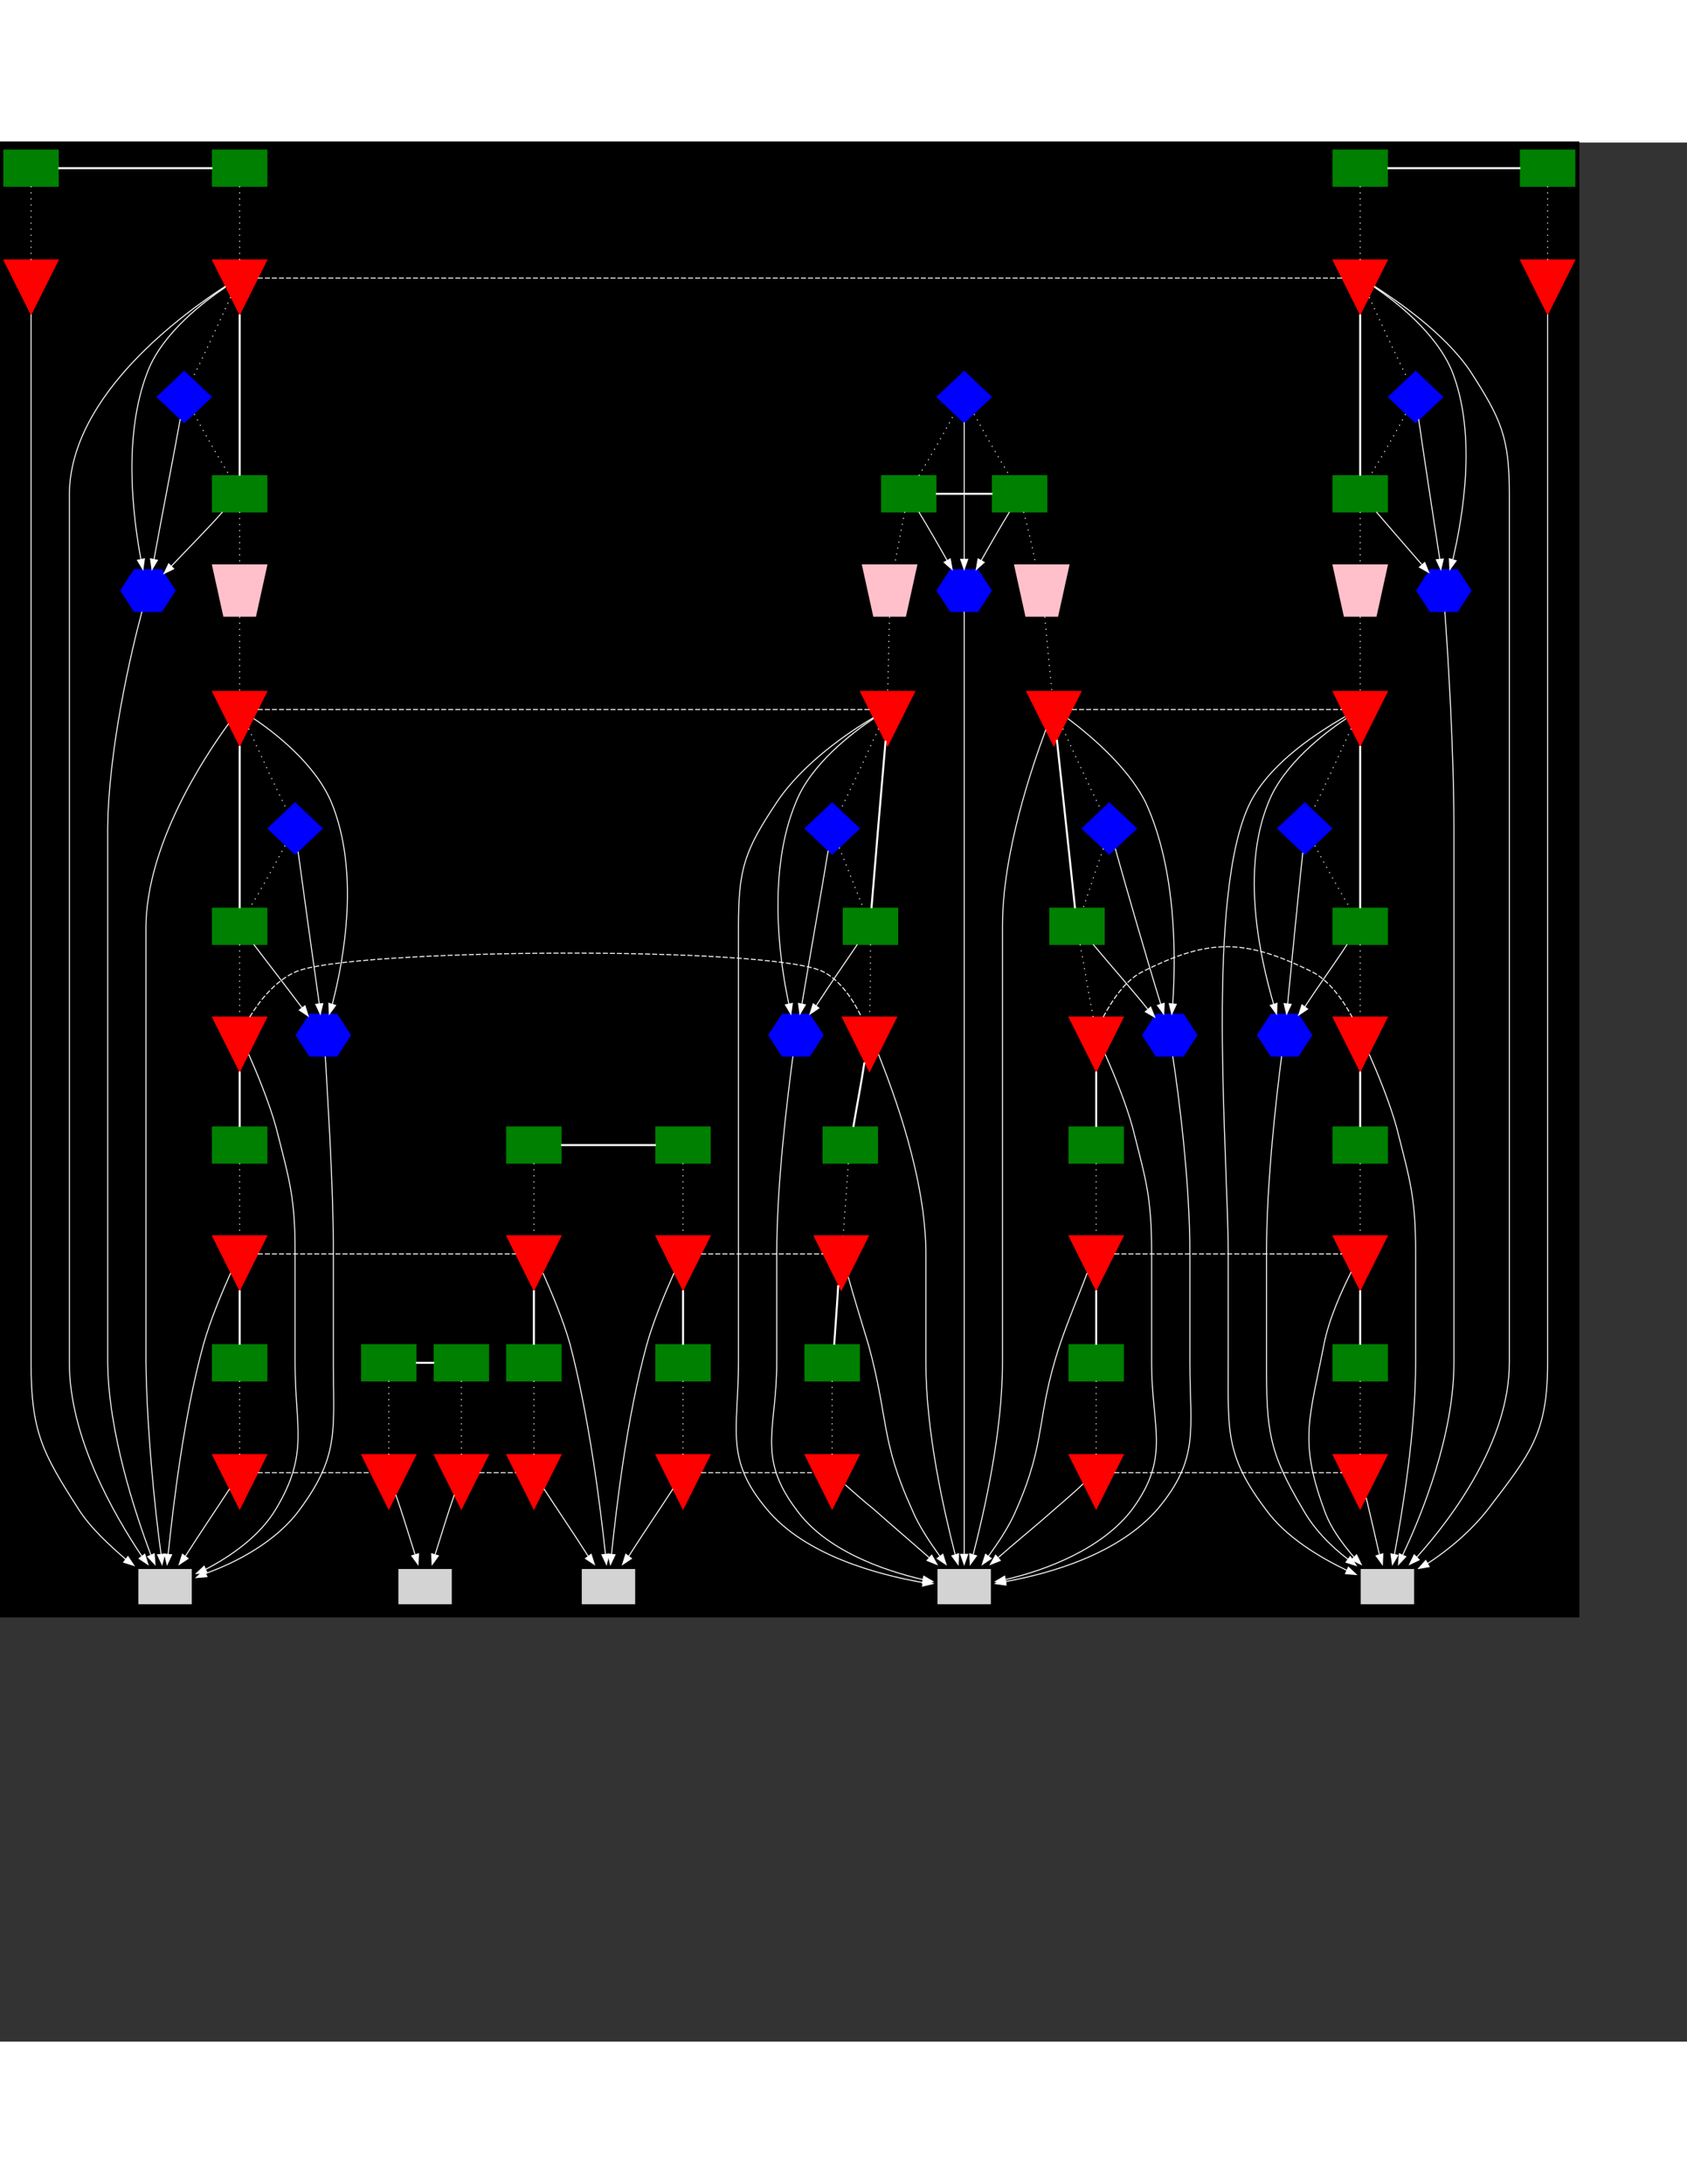 <?xml version="1.0" encoding="UTF-8" standalone="no"?>
<!DOCTYPE svg PUBLIC "-//W3C//DTD SVG 1.0//EN"
 "http://www.w3.org/TR/2001/REC-SVG-20010904/DTD/svg10.dtd">
<!-- Generated by Graphviz version 2.21.0 (Wed Jul 23 15:20:11 UTC 2008)
     For user: (ellson) John Ellson -->
<!-- Title: G Pages: 1 -->
<svg width="612pt" height="792pt"
 viewBox="36.09 144.00 575.91 648.00" xmlns="http://www.w3.org/2000/svg" xmlns:xlink="http://www.w3.org/1999/xlink">
<rect x="36.09" y="144.00" width="575.91" height="648.00" fill="#333333" stroke="none"/>
<g id="graph0" class="graph" transform="scale(0.344 0.344) rotate(0) translate(108.75 1877)">
<title>G</title>
<polygon style="fill:black;stroke:black;" points="-4,4 -4,-1459 1563,-1459 1563,4 -4,4"/>
<!-- ds3CTP_1_1 -->
<g id="node2" class="node"><title>ds3CTP_1_1</title>
<polygon style="fill:green;stroke:green;" points="54,-1451 2.4869e-14,-1451 0,-1415 54,-1415 54,-1451"/>
</g>
<!-- ds3CTP_1_2 -->
<g id="node3" class="node"><title>ds3CTP_1_2</title>
<polygon style="fill:green;stroke:green;" points="261,-1451 207,-1451 207,-1415 261,-1415 261,-1451"/>
</g>
<!-- ds3CTP_1_1&#45;&gt;ds3CTP_1_2 -->
<g id="edge234" class="edge"><title>ds3CTP_1_1&#45;&gt;ds3CTP_1_2</title>
<path style="fill:none;stroke:white;stroke-width:2;" d="M54,-1433C105,-1433 156,-1433 207,-1433"/>
</g>
<!-- t3TTP_1_1 -->
<g id="node7" class="node"><title>t3TTP_1_1</title>
<polygon style="fill:red;stroke:red;" points="27,-1288 54,-1342 3.55271e-14,-1342 27,-1288"/>
</g>
<!-- ds3CTP_1_1&#45;&gt;t3TTP_1_1 -->
<g id="edge20" class="edge"><title>ds3CTP_1_1&#45;&gt;t3TTP_1_1</title>
<path style="fill:none;stroke:white;stroke-dasharray:1,5;" d="M27,-1415C27,-1394 27,-1362 27,-1342"/>
</g>
<!-- vc3TTP_1_2 -->
<g id="node10" class="node"><title>vc3TTP_1_2</title>
<polygon style="fill:red;stroke:red;" points="234,-1288 261,-1342 207,-1342 234,-1288"/>
</g>
<!-- ds3CTP_1_2&#45;&gt;vc3TTP_1_2 -->
<g id="edge22" class="edge"><title>ds3CTP_1_2&#45;&gt;vc3TTP_1_2</title>
<path style="fill:none;stroke:white;stroke-dasharray:1,5;" d="M234,-1415C234,-1394 234,-1362 234,-1342"/>
</g>
<!-- ds3CTP_5_1 -->
<g id="node4" class="node"><title>ds3CTP_5_1</title>
<polygon style="fill:green;stroke:green;" points="1373,-1451 1319,-1451 1319,-1415 1373,-1415 1373,-1451"/>
</g>
<!-- ds3CTP_5_2 -->
<g id="node5" class="node"><title>ds3CTP_5_2</title>
<polygon style="fill:green;stroke:green;" points="1559,-1451 1505,-1451 1505,-1415 1559,-1415 1559,-1451"/>
</g>
<!-- ds3CTP_5_1&#45;&gt;ds3CTP_5_2 -->
<g id="edge272" class="edge"><title>ds3CTP_5_1&#45;&gt;ds3CTP_5_2</title>
<path style="fill:none;stroke:white;stroke-width:2;" d="M1373,-1433C1417,-1433 1461,-1433 1505,-1433"/>
</g>
<!-- vc3TTP_5_1 -->
<g id="node11" class="node"><title>vc3TTP_5_1</title>
<polygon style="fill:red;stroke:red;" points="1346,-1288 1373,-1342 1319,-1342 1346,-1288"/>
</g>
<!-- ds3CTP_5_1&#45;&gt;vc3TTP_5_1 -->
<g id="edge63" class="edge"><title>ds3CTP_5_1&#45;&gt;vc3TTP_5_1</title>
<path style="fill:none;stroke:white;stroke-dasharray:1,5;" d="M1346,-1415C1346,-1394 1346,-1362 1346,-1342"/>
</g>
<!-- t3TTP_5_2 -->
<g id="node8" class="node"><title>t3TTP_5_2</title>
<polygon style="fill:red;stroke:red;" points="1532,-1288 1559,-1342 1505,-1342 1532,-1288"/>
</g>
<!-- ds3CTP_5_2&#45;&gt;t3TTP_5_2 -->
<g id="edge74" class="edge"><title>ds3CTP_5_2&#45;&gt;t3TTP_5_2</title>
<path style="fill:none;stroke:white;stroke-dasharray:1,5;" d="M1532,-1415C1532,-1394 1532,-1362 1532,-1342"/>
</g>
<!-- me_1 -->
<g id="node88" class="node"><title>me_1</title>
<polygon style="fill:lightgrey;stroke:black;" points="187,-44 133,-44 133,-8 187,-8 187,-44"/>
<polygon style="fill:none;stroke:black;" points="191,-48 129,-48 129,-4 191,-4 191,-48"/>
</g>
<!-- t3TTP_1_1&#45;&gt;me_1 -->
<g id="edge130" class="edge"><title>t3TTP_1_1&#45;&gt;me_1</title>
<path style="fill:none;stroke:white;" d="M27,-1288C27,-1245 27,-1172 27,-1110 27,-1110 27,-1110 27,-248 27,-180 38,-159 74,-103 86,-84 105,-67 121,-53"/>
<polygon style="fill:white;stroke:white;" points="123.1,-55.8 129,-47 118.9,-50.2 123.1,-55.8"/>
</g>
<!-- me_5 -->
<g id="node92" class="node"><title>me_5</title>
<polygon style="fill:lightgrey;stroke:black;" points="1400,-44 1346,-44 1346,-8 1400,-8 1400,-44"/>
<polygon style="fill:none;stroke:black;" points="1404,-48 1342,-48 1342,-4 1404,-4 1404,-48"/>
</g>
<!-- t3TTP_5_2&#45;&gt;me_5 -->
<g id="edge132" class="edge"><title>t3TTP_5_2&#45;&gt;me_5</title>
<path style="fill:none;stroke:white;" d="M1532,-1288C1532,-1245 1532,-1172 1532,-1110 1532,-1110 1532,-1110 1532,-248 1532,-178 1515,-158 1473,-103 1456,-81 1433,-62 1413,-49"/>
<polygon style="fill:white;stroke:white;" points="1414.44,-45.797 1404,-44 1411.04,-51.916 1414.44,-45.797"/>
</g>
<!-- vc3TTP_1_2&#45;&gt;vc3TTP_5_1 -->
<g id="edge77" class="edge"><title>vc3TTP_1_2&#45;&gt;vc3TTP_5_1</title>
<path style="fill:none;stroke:white;stroke-dasharray:5,2;" d="M252,-1324C610,-1324 969,-1324 1328,-1324"/>
</g>
<!-- fabric_1_2 -->
<g id="node13" class="node"><title>fabric_1_2</title>
<polygon style="fill:blue;stroke:blue;" points="170,-1014 156.5,-1034.78 129.5,-1034.78 116,-1014 129.5,-993.215 156.5,-993.215 170,-1014"/>
</g>
<!-- vc3TTP_1_2&#45;&gt;fabric_1_2 -->
<g id="edge183" class="edge"><title>vc3TTP_1_2&#45;&gt;fabric_1_2</title>
<path style="fill:none;stroke:white;" d="M220,-1315C199,-1301 158,-1270 143,-1232 118,-1169 128,-1088 136,-1045"/>
<polygon style="fill:white;stroke:white;" points="139.471,-1045.49 138,-1035 132.607,-1044.12 139.471,-1045.49"/>
</g>
<!-- xp_1_2 -->
<g id="node17" class="node"><title>xp_1_2</title>
<polygon style="fill:blue;stroke:blue;" points="179,-1231.46 152,-1206 179,-1180.54 206,-1206 179,-1231.46"/>
</g>
<!-- vc3TTP_1_2&#45;&gt;xp_1_2 -->
<g id="edge212" class="edge"><title>vc3TTP_1_2&#45;&gt;xp_1_2</title>
<path style="fill:none;stroke:white;stroke-dasharray:1,5;" d="M225,-1305C215,-1283 198,-1246 187,-1224"/>
</g>
<!-- au3CTP_1_2 -->
<g id="node21" class="node"><title>au3CTP_1_2</title>
<polygon style="fill:green;stroke:green;" points="261,-1128 207,-1128 207,-1092 261,-1092 261,-1128"/>
</g>
<!-- vc3TTP_1_2&#45;&gt;au3CTP_1_2 -->
<g id="edge236" class="edge"><title>vc3TTP_1_2&#45;&gt;au3CTP_1_2</title>
<path style="fill:none;stroke:white;stroke-width:2;" d="M234,-1288C234,-1242 234,-1163 234,-1128"/>
</g>
<!-- vc3TTP_1_2&#45;&gt;me_1 -->
<g id="edge134" class="edge"><title>vc3TTP_1_2&#45;&gt;me_1</title>
<path style="fill:none;stroke:white;" d="M220,-1316C180,-1290 66,-1209 65,-1110 65,-1110 65,-1110 65,-248 65,-174 109,-98 137,-56"/>
<polygon style="fill:white;stroke:white;" points="139.8,-58.1 143,-48 134.2,-53.9 139.8,-58.1"/>
</g>
<!-- fabric_5_1 -->
<g id="node15" class="node"><title>fabric_5_1</title>
<polygon style="fill:blue;stroke:blue;" points="1456,-1014 1442.5,-1034.78 1415.5,-1034.78 1402,-1014 1415.5,-993.215 1442.5,-993.215 1456,-1014"/>
</g>
<!-- vc3TTP_5_1&#45;&gt;fabric_5_1 -->
<g id="edge191" class="edge"><title>vc3TTP_5_1&#45;&gt;fabric_5_1</title>
<path style="fill:none;stroke:white;" d="M1360,-1315C1381,-1301 1421,-1270 1437,-1232 1462,-1169 1448,-1088 1438,-1045"/>
<polygon style="fill:white;stroke:white;" points="1441.23,-1043.57 1435,-1035 1434.52,-1045.58 1441.23,-1043.57"/>
</g>
<!-- xp_5_1 -->
<g id="node19" class="node"><title>xp_5_1</title>
<polygon style="fill:blue;stroke:blue;" points="1401,-1231.46 1374,-1206 1401,-1180.54 1428,-1206 1401,-1231.46"/>
</g>
<!-- vc3TTP_5_1&#45;&gt;xp_5_1 -->
<g id="edge230" class="edge"><title>vc3TTP_5_1&#45;&gt;xp_5_1</title>
<path style="fill:none;stroke:white;stroke-dasharray:1,5;" d="M1355,-1305C1365,-1283 1382,-1246 1393,-1224"/>
</g>
<!-- au3CTP_5_1 -->
<g id="node24" class="node"><title>au3CTP_5_1</title>
<polygon style="fill:green;stroke:green;" points="1373,-1128 1319,-1128 1319,-1092 1373,-1092 1373,-1128"/>
</g>
<!-- vc3TTP_5_1&#45;&gt;au3CTP_5_1 -->
<g id="edge274" class="edge"><title>vc3TTP_5_1&#45;&gt;au3CTP_5_1</title>
<path style="fill:none;stroke:white;stroke-width:2;" d="M1346,-1288C1346,-1242 1346,-1163 1346,-1128"/>
</g>
<!-- vc3TTP_5_1&#45;&gt;me_5 -->
<g id="edge136" class="edge"><title>vc3TTP_5_1&#45;&gt;me_5</title>
<path style="fill:none;stroke:white;" d="M1360,-1316C1383,-1301 1429,-1270 1455,-1232 1486,-1184 1494,-1166 1494,-1110 1494,-1110 1494,-1110 1494,-248 1494,-171 1438,-95 1402,-55"/>
<polygon style="fill:white;stroke:white;" points="1404.55,-52.596 1395,-48 1399.6,-57.546 1404.55,-52.596"/>
</g>
<!-- fabric_1_2&#45;&gt;me_1 -->
<g id="edge116" class="edge"><title>fabric_1_2&#45;&gt;me_1</title>
<path style="fill:none;stroke:white;" d="M137,-993C126,-952 104,-858 103,-778 103,-778 103,-778 103,-248 104,-178 130,-100 146,-57"/>
<polygon style="fill:white;stroke:white;" points="149.137,-58.56 150,-48 142.74,-55.717 149.137,-58.56"/>
</g>
<!-- fabric_4_1 -->
<g id="node14" class="node"><title>fabric_4_1</title>
<polygon style="fill:blue;stroke:blue;" points="980,-1014 966.5,-1034.78 939.5,-1034.78 926,-1014 939.5,-993.215 966.5,-993.215 980,-1014"/>
</g>
<!-- me_4 -->
<g id="node91" class="node"><title>me_4</title>
<polygon style="fill:lightgrey;stroke:black;" points="980,-44 926,-44 926,-8 980,-8 980,-44"/>
<polygon style="fill:none;stroke:black;" points="984,-48 922,-48 922,-4 984,-4 984,-48"/>
</g>
<!-- fabric_4_1&#45;&gt;me_4 -->
<g id="edge118" class="edge"><title>fabric_4_1&#45;&gt;me_4</title>
<path style="fill:none;stroke:white;" d="M953,-993C953,-952 953,-857 953,-778 953,-778 953,-778 953,-248 953,-181 953,-102 953,-58"/>
<polygon style="fill:white;stroke:white;" points="956.5,-58 953,-48 949.5,-58 956.5,-58"/>
</g>
<!-- fabric_5_1&#45;&gt;me_5 -->
<g id="edge120" class="edge"><title>fabric_5_1&#45;&gt;me_5</title>
<path style="fill:none;stroke:white;" d="M1430,-993C1433,-952 1439,-857 1439,-778 1439,-778 1439,-778 1439,-248 1439,-177 1408,-99 1388,-57"/>
<polygon style="fill:white;stroke:white;" points="1391.26,-55.717 1384,-48 1384.86,-58.56 1391.26,-55.717"/>
</g>
<!-- xp_1_2&#45;&gt;fabric_1_2 -->
<g id="edge110" class="edge"><title>xp_1_2&#45;&gt;fabric_1_2</title>
<path style="fill:none;stroke:white;" d="M175,-1184C169,-1150 156,-1084 149,-1045"/>
<polygon style="fill:white;stroke:white;" points="152.393,-1044.12 147,-1035 145.529,-1045.49 152.393,-1044.12"/>
</g>
<!-- xp_1_2&#45;&gt;au3CTP_1_2 -->
<g id="edge213" class="edge"><title>xp_1_2&#45;&gt;au3CTP_1_2</title>
<path style="fill:none;stroke:white;stroke-dasharray:1,5;" d="M189,-1189C198,-1172 213,-1146 224,-1128"/>
</g>
<!-- xp_4_1 -->
<g id="node18" class="node"><title>xp_4_1</title>
<polygon style="fill:blue;stroke:blue;" points="953,-1231.46 926,-1206 953,-1180.54 980,-1206 953,-1231.46"/>
</g>
<!-- xp_4_1&#45;&gt;fabric_4_1 -->
<g id="edge112" class="edge"><title>xp_4_1&#45;&gt;fabric_4_1</title>
<path style="fill:none;stroke:white;" d="M953,-1181C953,-1146 953,-1083 953,-1045"/>
<polygon style="fill:white;stroke:white;" points="956.5,-1045 953,-1035 949.5,-1045 956.5,-1045"/>
</g>
<!-- au3CTP_4_2 -->
<g id="node23" class="node"><title>au3CTP_4_2</title>
<polygon style="fill:green;stroke:green;" points="1035,-1128 981,-1128 981,-1092 1035,-1092 1035,-1128"/>
</g>
<!-- xp_4_1&#45;&gt;au3CTP_4_2 -->
<g id="edge222" class="edge"><title>xp_4_1&#45;&gt;au3CTP_4_2</title>
<path style="fill:none;stroke:white;stroke-dasharray:1,5;" d="M963,-1189C972,-1172 987,-1146 998,-1128"/>
</g>
<!-- xp_5_1&#45;&gt;fabric_5_1 -->
<g id="edge114" class="edge"><title>xp_5_1&#45;&gt;fabric_5_1</title>
<path style="fill:none;stroke:white;" d="M1404,-1184C1409,-1149 1419,-1084 1425,-1045"/>
<polygon style="fill:white;stroke:white;" points="1428.49,-1045.3 1426,-1035 1421.52,-1044.6 1428.49,-1045.3"/>
</g>
<!-- xp_5_1&#45;&gt;au3CTP_5_1 -->
<g id="edge231" class="edge"><title>xp_5_1&#45;&gt;au3CTP_5_1</title>
<path style="fill:none;stroke:white;stroke-dasharray:1,5;" d="M1391,-1189C1382,-1172 1367,-1146 1356,-1128"/>
</g>
<!-- au3CTP_1_2&#45;&gt;fabric_1_2 -->
<g id="edge185" class="edge"><title>au3CTP_1_2&#45;&gt;fabric_1_2</title>
<path style="fill:none;stroke:white;" d="M217,-1092C203,-1076 182,-1055 166,-1038"/>
<polygon style="fill:white;stroke:white;" points="168.546,-1035.6 159,-1031 163.596,-1040.55 168.546,-1035.6"/>
</g>
<!-- aug_1_2 -->
<g id="node26" class="node"><title>aug_1_2</title>
<polygon style="fill:pink;stroke:pink;" points="218.232,-988.544 249.768,-988.544 261,-1039.46 207,-1039.46 218.232,-988.544"/>
</g>
<!-- au3CTP_1_2&#45;&gt;aug_1_2 -->
<g id="edge24" class="edge"><title>au3CTP_1_2&#45;&gt;aug_1_2</title>
<path style="fill:none;stroke:white;stroke-dasharray:1,5;" d="M234,-1092C234,-1077 234,-1056 234,-1040"/>
</g>
<!-- au3CTP_4_1 -->
<g id="node22" class="node"><title>au3CTP_4_1</title>
<polygon style="fill:green;stroke:green;" points="925,-1128 871,-1128 871,-1092 925,-1092 925,-1128"/>
</g>
<!-- au3CTP_4_1&#45;&gt;fabric_4_1 -->
<g id="edge187" class="edge"><title>au3CTP_4_1&#45;&gt;fabric_4_1</title>
<path style="fill:none;stroke:white;" d="M908,-1092C916,-1079 927,-1060 936,-1044"/>
<polygon style="fill:white;stroke:white;" points="939.203,-1045.44 941,-1035 933.084,-1042.04 939.203,-1045.44"/>
</g>
<!-- au3CTP_4_1&#45;&gt;xp_4_1 -->
<g id="edge221" class="edge"><title>au3CTP_4_1&#45;&gt;xp_4_1</title>
<path style="fill:none;stroke:white;stroke-dasharray:1,5;" d="M908,-1128C919,-1146 934,-1172 943,-1189"/>
</g>
<!-- au3CTP_4_1&#45;&gt;au3CTP_4_2 -->
<g id="edge258" class="edge"><title>au3CTP_4_1&#45;&gt;au3CTP_4_2</title>
<path style="fill:none;stroke:white;stroke-width:2;" d="M925,-1110C944,-1110 962,-1110 981,-1110"/>
</g>
<!-- aug_4_1 -->
<g id="node27" class="node"><title>aug_4_1</title>
<polygon style="fill:pink;stroke:pink;" points="863.232,-988.544 894.768,-988.544 906,-1039.46 852,-1039.46 863.232,-988.544"/>
</g>
<!-- au3CTP_4_1&#45;&gt;aug_4_1 -->
<g id="edge45" class="edge"><title>au3CTP_4_1&#45;&gt;aug_4_1</title>
<path style="fill:none;stroke:white;stroke-dasharray:1,5;" d="M894,-1092C891,-1077 887,-1056 884,-1040"/>
</g>
<!-- au3CTP_4_2&#45;&gt;fabric_4_1 -->
<g id="edge189" class="edge"><title>au3CTP_4_2&#45;&gt;fabric_4_1</title>
<path style="fill:none;stroke:white;" d="M998,-1092C990,-1079 979,-1060 970,-1044"/>
<polygon style="fill:white;stroke:white;" points="972.916,-1042.04 965,-1035 966.797,-1045.44 972.916,-1042.04"/>
</g>
<!-- aug_4_2 -->
<g id="node28" class="node"><title>aug_4_2</title>
<polygon style="fill:pink;stroke:pink;" points="1014.23,-988.544 1045.77,-988.544 1057,-1039.46 1003,-1039.46 1014.23,-988.544"/>
</g>
<!-- au3CTP_4_2&#45;&gt;aug_4_2 -->
<g id="edge54" class="edge"><title>au3CTP_4_2&#45;&gt;aug_4_2</title>
<path style="fill:none;stroke:white;stroke-dasharray:1,5;" d="M1012,-1092C1016,-1077 1021,-1056 1024,-1040"/>
</g>
<!-- au3CTP_5_1&#45;&gt;fabric_5_1 -->
<g id="edge193" class="edge"><title>au3CTP_5_1&#45;&gt;fabric_5_1</title>
<path style="fill:none;stroke:white;" d="M1362,-1092C1375,-1077 1393,-1056 1407,-1040"/>
<polygon style="fill:white;stroke:white;" points="1410.05,-1041.83 1414,-1032 1404.78,-1037.22 1410.05,-1041.83"/>
</g>
<!-- aug_5_1 -->
<g id="node29" class="node"><title>aug_5_1</title>
<polygon style="fill:pink;stroke:pink;" points="1330.23,-988.544 1361.77,-988.544 1373,-1039.46 1319,-1039.46 1330.23,-988.544"/>
</g>
<!-- au3CTP_5_1&#45;&gt;aug_5_1 -->
<g id="edge65" class="edge"><title>au3CTP_5_1&#45;&gt;aug_5_1</title>
<path style="fill:none;stroke:white;stroke-dasharray:1,5;" d="M1346,-1092C1346,-1077 1346,-1056 1346,-1040"/>
</g>
<!-- prTTP_1_2 -->
<g id="node31" class="node"><title>prTTP_1_2</title>
<polygon style="fill:red;stroke:red;" points="234,-860 261,-914 207,-914 234,-860"/>
</g>
<!-- aug_1_2&#45;&gt;prTTP_1_2 -->
<g id="edge25" class="edge"><title>aug_1_2&#45;&gt;prTTP_1_2</title>
<path style="fill:none;stroke:white;stroke-dasharray:1,5;" d="M234,-988C234,-966 234,-934 234,-914"/>
</g>
<!-- prTTP_4_1 -->
<g id="node32" class="node"><title>prTTP_4_1</title>
<polygon style="fill:red;stroke:red;" points="877,-860 904,-914 850,-914 877,-860"/>
</g>
<!-- aug_4_1&#45;&gt;prTTP_4_1 -->
<g id="edge46" class="edge"><title>aug_4_1&#45;&gt;prTTP_4_1</title>
<path style="fill:none;stroke:white;stroke-dasharray:1,5;" d="M879,-988C878,-966 878,-934 877,-914"/>
</g>
<!-- prTTP_4_2 -->
<g id="node33" class="node"><title>prTTP_4_2</title>
<polygon style="fill:red;stroke:red;" points="1042,-860 1069,-914 1015,-914 1042,-860"/>
</g>
<!-- aug_4_2&#45;&gt;prTTP_4_2 -->
<g id="edge55" class="edge"><title>aug_4_2&#45;&gt;prTTP_4_2</title>
<path style="fill:none;stroke:white;stroke-dasharray:1,5;" d="M1033,-988C1035,-966 1038,-934 1040,-914"/>
</g>
<!-- prTTP_5_1 -->
<g id="node34" class="node"><title>prTTP_5_1</title>
<polygon style="fill:red;stroke:red;" points="1346,-860 1373,-914 1319,-914 1346,-860"/>
</g>
<!-- aug_5_1&#45;&gt;prTTP_5_1 -->
<g id="edge66" class="edge"><title>aug_5_1&#45;&gt;prTTP_5_1</title>
<path style="fill:none;stroke:white;stroke-dasharray:1,5;" d="M1346,-988C1346,-966 1346,-934 1346,-914"/>
</g>
<!-- prTTP_1_2&#45;&gt;prTTP_4_1 -->
<g id="edge79" class="edge"><title>prTTP_1_2&#45;&gt;prTTP_4_1</title>
<path style="fill:none;stroke:white;stroke-dasharray:5,2;" d="M252,-896C454,-896 656,-896 859,-896"/>
</g>
<!-- pg_1_2 -->
<g id="node36" class="node"><title>pg_1_2</title>
<polygon style="fill:blue;stroke:blue;" points="344,-573 330.5,-593.785 303.5,-593.785 290,-573 303.5,-552.215 330.5,-552.215 344,-573"/>
</g>
<!-- prTTP_1_2&#45;&gt;pg_1_2 -->
<g id="edge195" class="edge"><title>prTTP_1_2&#45;&gt;pg_1_2</title>
<path style="fill:none;stroke:white;" d="M248,-887C269,-873 309,-842 325,-804 353,-736 338,-650 326,-604"/>
<polygon style="fill:white;stroke:white;" points="329.226,-602.573 323,-594 322.521,-604.584 329.226,-602.573"/>
</g>
<!-- pu_1_2 -->
<g id="node41" class="node"><title>pu_1_2</title>
<polygon style="fill:blue;stroke:blue;" points="289,-803.456 262,-778 289,-752.544 316,-778 289,-803.456"/>
</g>
<!-- prTTP_1_2&#45;&gt;pu_1_2 -->
<g id="edge215" class="edge"><title>prTTP_1_2&#45;&gt;pu_1_2</title>
<path style="fill:none;stroke:white;stroke-dasharray:1,5;" d="M243,-877C253,-855 270,-818 281,-796"/>
</g>
<!-- prCTP_1_2 -->
<g id="node46" class="node"><title>prCTP_1_2</title>
<polygon style="fill:green;stroke:green;" points="261,-699 207,-699 207,-663 261,-663 261,-699"/>
</g>
<!-- prTTP_1_2&#45;&gt;prCTP_1_2 -->
<g id="edge238" class="edge"><title>prTTP_1_2&#45;&gt;prCTP_1_2</title>
<path style="fill:none;stroke:white;stroke-width:2;" d="M234,-860C234,-813 234,-734 234,-699"/>
</g>
<!-- prTTP_1_2&#45;&gt;me_1 -->
<g id="edge138" class="edge"><title>prTTP_1_2&#45;&gt;me_1</title>
<path style="fill:none;stroke:white;" d="M223,-882C199,-849 142,-763 141,-681 141,-681 141,-681 141,-248 142,-180 150,-101 156,-58"/>
<polygon style="fill:white;stroke:white;" points="159.488,-58.299 157,-48 152.522,-57.602 159.488,-58.299"/>
</g>
<!-- pg_4_1 -->
<g id="node37" class="node"><title>pg_4_1</title>
<polygon style="fill:blue;stroke:blue;" points="813,-573 799.5,-593.785 772.5,-593.785 759,-573 772.5,-552.215 799.5,-552.215 813,-573"/>
</g>
<!-- prTTP_4_1&#45;&gt;pg_4_1 -->
<g id="edge197" class="edge"><title>prTTP_4_1&#45;&gt;pg_4_1</title>
<path style="fill:none;stroke:white;" d="M863,-887C842,-873 801,-842 786,-804 758,-737 769,-650 779,-604"/>
<polygon style="fill:white;stroke:white;" points="782.471,-604.492 781,-594 775.607,-603.119 782.471,-604.492"/>
</g>
<!-- pu_4_1 -->
<g id="node42" class="node"><title>pu_4_1</title>
<polygon style="fill:blue;stroke:blue;" points="822,-803.456 795,-778 822,-752.544 849,-778 822,-803.456"/>
</g>
<!-- prTTP_4_1&#45;&gt;pu_4_1 -->
<g id="edge218" class="edge"><title>prTTP_4_1&#45;&gt;pu_4_1</title>
<path style="fill:none;stroke:white;stroke-dasharray:1,5;" d="M868,-877C858,-855 841,-818 830,-796"/>
</g>
<!-- prCTP_4_1 -->
<g id="node47" class="node"><title>prCTP_4_1</title>
<polygon style="fill:green;stroke:green;" points="887,-699 833,-699 833,-663 887,-663 887,-699"/>
</g>
<!-- prTTP_4_1&#45;&gt;prCTP_4_1 -->
<g id="edge252" class="edge"><title>prTTP_4_1&#45;&gt;prCTP_4_1</title>
<path style="fill:none;stroke:white;stroke-width:2;" d="M875,-865C871,-819 864,-736 861,-699"/>
</g>
<!-- prTTP_4_1&#45;&gt;me_4 -->
<g id="edge140" class="edge"><title>prTTP_4_1&#45;&gt;me_4</title>
<path style="fill:none;stroke:white;" d="M863,-888C839,-874 793,-843 767,-804 735,-756 729,-738 729,-681 729,-681 729,-681 729,-248 729,-182 715,-153 757,-103 795,-57 867,-38 912,-30"/>
<polygon style="fill:white;stroke:white;" points="912.398,-33.478 922,-29 911.701,-26.512 912.398,-33.478"/>
</g>
<!-- prTTP_4_2&#45;&gt;prTTP_5_1 -->
<g id="edge81" class="edge"><title>prTTP_4_2&#45;&gt;prTTP_5_1</title>
<path style="fill:none;stroke:white;stroke-dasharray:5,2;" d="M1060,-896C1149,-896 1238,-896 1328,-896"/>
</g>
<!-- pg_4_2 -->
<g id="node38" class="node"><title>pg_4_2</title>
<polygon style="fill:blue;stroke:blue;" points="1184,-573 1170.5,-593.785 1143.5,-593.785 1130,-573 1143.5,-552.215 1170.5,-552.215 1184,-573"/>
</g>
<!-- prTTP_4_2&#45;&gt;pg_4_2 -->
<g id="edge199" class="edge"><title>prTTP_4_2&#45;&gt;pg_4_2</title>
<path style="fill:none;stroke:white;" d="M1056,-887C1076,-872 1115,-840 1133,-804 1164,-737 1163,-650 1160,-604"/>
<polygon style="fill:white;stroke:white;" points="1163.48,-603.602 1159,-594 1156.51,-604.299 1163.48,-603.602"/>
</g>
<!-- pu_4_2 -->
<g id="node43" class="node"><title>pu_4_2</title>
<polygon style="fill:blue;stroke:blue;" points="1097,-803.456 1070,-778 1097,-752.544 1124,-778 1097,-803.456"/>
</g>
<!-- prTTP_4_2&#45;&gt;pu_4_2 -->
<g id="edge224" class="edge"><title>prTTP_4_2&#45;&gt;pu_4_2</title>
<path style="fill:none;stroke:white;stroke-dasharray:1,5;" d="M1051,-877C1061,-855 1078,-818 1089,-796"/>
</g>
<!-- prCTP_4_2 -->
<g id="node48" class="node"><title>prCTP_4_2</title>
<polygon style="fill:green;stroke:green;" points="1092,-699 1038,-699 1038,-663 1092,-663 1092,-699"/>
</g>
<!-- prTTP_4_2&#45;&gt;prCTP_4_2 -->
<g id="edge260" class="edge"><title>prTTP_4_2&#45;&gt;prCTP_4_2</title>
<path style="fill:none;stroke:white;stroke-width:2;" d="M1045,-866C1050,-821 1059,-736 1063,-699"/>
</g>
<!-- prTTP_4_2&#45;&gt;me_4 -->
<g id="edge142" class="edge"><title>prTTP_4_2&#45;&gt;me_4</title>
<path style="fill:none;stroke:white;" d="M1034,-876C1020,-838 991,-754 991,-681 991,-681 991,-681 991,-248 991,-179 973,-101 962,-58"/>
<polygon style="fill:white;stroke:white;" points="965.226,-56.572 959,-48 958.521,-58.584 965.226,-56.572"/>
</g>
<!-- pg_5_1 -->
<g id="node39" class="node"><title>pg_5_1</title>
<polygon style="fill:blue;stroke:blue;" points="1298,-573 1284.5,-593.785 1257.5,-593.785 1244,-573 1257.5,-552.215 1284.5,-552.215 1298,-573"/>
</g>
<!-- prTTP_5_1&#45;&gt;pg_5_1 -->
<g id="edge201" class="edge"><title>prTTP_5_1&#45;&gt;pg_5_1</title>
<path style="fill:none;stroke:white;" d="M1332,-887C1311,-873 1270,-842 1255,-804 1227,-736 1247,-649 1260,-604"/>
<polygon style="fill:white;stroke:white;" points="1263.48,-604.584 1263,-594 1256.77,-602.573 1263.48,-604.584"/>
</g>
<!-- pu_5_1 -->
<g id="node44" class="node"><title>pu_5_1</title>
<polygon style="fill:blue;stroke:blue;" points="1291,-803.456 1264,-778 1291,-752.544 1318,-778 1291,-803.456"/>
</g>
<!-- prTTP_5_1&#45;&gt;pu_5_1 -->
<g id="edge227" class="edge"><title>prTTP_5_1&#45;&gt;pu_5_1</title>
<path style="fill:none;stroke:white;stroke-dasharray:1,5;" d="M1337,-877C1327,-855 1310,-818 1299,-796"/>
</g>
<!-- prCTP_5_1 -->
<g id="node49" class="node"><title>prCTP_5_1</title>
<polygon style="fill:green;stroke:green;" points="1373,-699 1319,-699 1319,-663 1373,-663 1373,-699"/>
</g>
<!-- prTTP_5_1&#45;&gt;prCTP_5_1 -->
<g id="edge266" class="edge"><title>prTTP_5_1&#45;&gt;prCTP_5_1</title>
<path style="fill:none;stroke:white;stroke-width:2;" d="M1346,-860C1346,-813 1346,-734 1346,-699"/>
</g>
<!-- prTTP_5_1&#45;&gt;me_5 -->
<g id="edge144" class="edge"><title>prTTP_5_1&#45;&gt;me_5</title>
<path style="fill:none;stroke:white;" d="M1331,-889C1307,-875 1258,-845 1237,-804 1192,-714 1215,-455 1215,-356 1215,-356 1215,-356 1215,-248 1215,-181 1212,-156 1252,-103 1272,-75 1306,-55 1333,-42"/>
<polygon style="fill:white;stroke:white;" points="1334.28,-45.26 1342,-38 1331.44,-38.863 1334.28,-45.26"/>
</g>
<!-- pg_1_2&#45;&gt;me_1 -->
<g id="edge122" class="edge"><title>pg_1_2&#45;&gt;me_1</title>
<path style="fill:none;stroke:white;" d="M319,-552C321,-513 327,-428 327,-356 327,-356 327,-356 327,-248 327,-181 333,-156 294,-103 271,-71 231,-50 200,-39"/>
<polygon style="fill:white;stroke:white;" points="201.56,-35.863 191,-35 198.717,-42.26 201.56,-35.863"/>
</g>
<!-- pg_4_1&#45;&gt;me_4 -->
<g id="edge124" class="edge"><title>pg_4_1&#45;&gt;me_4</title>
<path style="fill:none;stroke:white;" d="M783,-552C778,-513 767,-428 767,-356 767,-356 767,-356 767,-248 767,-183 747,-155 786,-103 815,-62 873,-42 912,-33"/>
<polygon style="fill:white;stroke:white;" points="912.881,-36.393 922,-31 911.508,-29.529 912.881,-36.393"/>
</g>
<!-- pg_4_2&#45;&gt;me_4 -->
<g id="edge126" class="edge"><title>pg_4_2&#45;&gt;me_4</title>
<path style="fill:none;stroke:white;" d="M1160,-552C1166,-513 1177,-428 1177,-356 1177,-356 1177,-356 1177,-248 1177,-182 1187,-153 1145,-103 1106,-58 1038,-39 994,-31"/>
<polygon style="fill:white;stroke:white;" points="994.492,-27.529 984,-29 993.119,-34.393 994.492,-27.529"/>
</g>
<!-- pg_5_1&#45;&gt;me_5 -->
<g id="edge128" class="edge"><title>pg_5_1&#45;&gt;me_5</title>
<path style="fill:none;stroke:white;" d="M1268,-552C1263,-513 1253,-428 1253,-356 1253,-356 1253,-356 1253,-248 1253,-181 1255,-160 1289,-103 1300,-83 1317,-66 1334,-53"/>
<polygon style="fill:white;stroke:white;" points="1336.1,-55.8 1342,-47 1331.9,-50.2 1336.1,-55.8"/>
</g>
<!-- pu_1_2&#45;&gt;pg_1_2 -->
<g id="edge102" class="edge"><title>pu_1_2&#45;&gt;pg_1_2</title>
<path style="fill:none;stroke:white;" d="M292,-755C297,-718 307,-646 313,-604"/>
<polygon style="fill:white;stroke:white;" points="316.488,-604.299 314,-594 309.522,-603.602 316.488,-604.299"/>
</g>
<!-- pu_1_2&#45;&gt;prCTP_1_2 -->
<g id="edge216" class="edge"><title>pu_1_2&#45;&gt;prCTP_1_2</title>
<path style="fill:none;stroke:white;stroke-dasharray:1,5;" d="M279,-761C270,-744 255,-717 244,-699"/>
</g>
<!-- pu_4_1&#45;&gt;pg_4_1 -->
<g id="edge104" class="edge"><title>pu_4_1&#45;&gt;pg_4_1</title>
<path style="fill:none;stroke:white;" d="M818,-756C812,-719 799,-646 792,-604"/>
<polygon style="fill:white;stroke:white;" points="795.393,-603.119 790,-594 788.529,-604.492 795.393,-603.119"/>
</g>
<!-- pu_4_1&#45;&gt;prCTP_4_1 -->
<g id="edge219" class="edge"><title>pu_4_1&#45;&gt;prCTP_4_1</title>
<path style="fill:none;stroke:white;stroke-dasharray:1,5;" d="M829,-759C836,-742 846,-716 853,-699"/>
</g>
<!-- pu_4_2&#45;&gt;pg_4_2 -->
<g id="edge106" class="edge"><title>pu_4_2&#45;&gt;pg_4_2</title>
<path style="fill:none;stroke:white;" d="M1103,-758C1113,-722 1135,-646 1148,-604"/>
<polygon style="fill:white;stroke:white;" points="1151.48,-604.584 1151,-594 1144.77,-602.573 1151.48,-604.584"/>
</g>
<!-- pu_4_2&#45;&gt;prCTP_4_2 -->
<g id="edge225" class="edge"><title>pu_4_2&#45;&gt;prCTP_4_2</title>
<path style="fill:none;stroke:white;stroke-dasharray:1,5;" d="M1091,-758C1085,-741 1077,-716 1071,-699"/>
</g>
<!-- pu_5_1&#45;&gt;pg_5_1 -->
<g id="edge108" class="edge"><title>pu_5_1&#45;&gt;pg_5_1</title>
<path style="fill:none;stroke:white;" d="M1289,-754C1285,-717 1278,-645 1274,-604"/>
<polygon style="fill:white;stroke:white;" points="1277.48,-603.602 1273,-594 1270.51,-604.299 1277.48,-603.602"/>
</g>
<!-- pu_5_1&#45;&gt;prCTP_5_1 -->
<g id="edge228" class="edge"><title>pu_5_1&#45;&gt;prCTP_5_1</title>
<path style="fill:none;stroke:white;stroke-dasharray:1,5;" d="M1301,-761C1310,-744 1325,-717 1336,-699"/>
</g>
<!-- prCTP_1_2&#45;&gt;pg_1_2 -->
<g id="edge203" class="edge"><title>prCTP_1_2&#45;&gt;pg_1_2</title>
<path style="fill:none;stroke:white;" d="M248,-663C261,-646 281,-620 296,-600"/>
<polygon style="fill:white;stroke:white;" points="298.8,-602.1 302,-592 293.2,-597.9 298.8,-602.1"/>
</g>
<!-- msTTP_1_2 -->
<g id="node51" class="node"><title>msTTP_1_2</title>
<polygon style="fill:red;stroke:red;" points="234,-537 261,-591 207,-591 234,-537"/>
</g>
<!-- prCTP_1_2&#45;&gt;msTTP_1_2 -->
<g id="edge27" class="edge"><title>prCTP_1_2&#45;&gt;msTTP_1_2</title>
<path style="fill:none;stroke:white;stroke-dasharray:1,5;" d="M234,-663C234,-643 234,-611 234,-591"/>
</g>
<!-- prCTP_4_1&#45;&gt;pg_4_1 -->
<g id="edge205" class="edge"><title>prCTP_4_1&#45;&gt;pg_4_1</title>
<path style="fill:none;stroke:white;" d="M847,-663C836,-647 819,-622 806,-602"/>
<polygon style="fill:white;stroke:white;" points="808.8,-599.9 800,-594 803.2,-604.1 808.8,-599.9"/>
</g>
<!-- msTTP_4_1 -->
<g id="node52" class="node"><title>msTTP_4_1</title>
<polygon style="fill:red;stroke:red;" points="859,-537 886,-591 832,-591 859,-537"/>
</g>
<!-- prCTP_4_1&#45;&gt;msTTP_4_1 -->
<g id="edge48" class="edge"><title>prCTP_4_1&#45;&gt;msTTP_4_1</title>
<path style="fill:none;stroke:white;stroke-dasharray:1,5;" d="M860,-663C860,-643 860,-611 859,-591"/>
</g>
<!-- prCTP_4_2&#45;&gt;pg_4_2 -->
<g id="edge207" class="edge"><title>prCTP_4_2&#45;&gt;pg_4_2</title>
<path style="fill:none;stroke:white;" d="M1081,-663C1096,-645 1119,-619 1135,-599"/>
<polygon style="fill:white;stroke:white;" points="1138.05,-600.831 1142,-591 1132.78,-596.221 1138.05,-600.831"/>
</g>
<!-- msTTP_4_2 -->
<g id="node53" class="node"><title>msTTP_4_2</title>
<polygon style="fill:red;stroke:red;" points="1084,-537 1111,-591 1057,-591 1084,-537"/>
</g>
<!-- prCTP_4_2&#45;&gt;msTTP_4_2 -->
<g id="edge57" class="edge"><title>prCTP_4_2&#45;&gt;msTTP_4_2</title>
<path style="fill:none;stroke:white;stroke-dasharray:1,5;" d="M1068,-663C1072,-643 1077,-611 1081,-591"/>
</g>
<!-- prCTP_5_1&#45;&gt;pg_5_1 -->
<g id="edge209" class="edge"><title>prCTP_5_1&#45;&gt;pg_5_1</title>
<path style="fill:none;stroke:white;" d="M1333,-663C1322,-646 1304,-621 1291,-601"/>
<polygon style="fill:white;stroke:white;" points="1293.8,-598.9 1285,-593 1288.2,-603.1 1293.8,-598.9"/>
</g>
<!-- msTTP_5_1 -->
<g id="node54" class="node"><title>msTTP_5_1</title>
<polygon style="fill:red;stroke:red;" points="1346,-537 1373,-591 1319,-591 1346,-537"/>
</g>
<!-- prCTP_5_1&#45;&gt;msTTP_5_1 -->
<g id="edge68" class="edge"><title>prCTP_5_1&#45;&gt;msTTP_5_1</title>
<path style="fill:none;stroke:white;stroke-dasharray:1,5;" d="M1346,-663C1346,-643 1346,-611 1346,-591"/>
</g>
<!-- msTTP_1_2&#45;&gt;msTTP_4_1 -->
<g id="edge83" class="edge"><title>msTTP_1_2&#45;&gt;msTTP_4_1</title>
<path style="fill:none;stroke:white;stroke-dasharray:5,2;" d="M244,-591C253,-606 269,-627 290,-636 343,-659 761,-662 813,-636 831,-627 844,-606 851,-591"/>
</g>
<!-- msCTP_1_2 -->
<g id="node56" class="node"><title>msCTP_1_2</title>
<polygon style="fill:green;stroke:green;" points="261,-482 207,-482 207,-446 261,-446 261,-482"/>
</g>
<!-- msTTP_1_2&#45;&gt;msCTP_1_2 -->
<g id="edge240" class="edge"><title>msTTP_1_2&#45;&gt;msCTP_1_2</title>
<path style="fill:none;stroke:white;stroke-width:2;" d="M234,-537C234,-519 234,-497 234,-482"/>
</g>
<!-- msTTP_1_2&#45;&gt;me_1 -->
<g id="edge146" class="edge"><title>msTTP_1_2&#45;&gt;me_1</title>
<path style="fill:none;stroke:white;" d="M243,-554C251,-536 263,-507 270,-482 284,-427 289,-412 289,-356 289,-356 289,-356 289,-248 289,-183 303,-158 270,-103 254,-76 225,-56 200,-43"/>
<polygon style="fill:white;stroke:white;" points="201.56,-39.863 191,-39 198.717,-46.26 201.56,-39.863"/>
</g>
<!-- msCTP_4_1 -->
<g id="node59" class="node"><title>msCTP_4_1</title>
<polygon style="fill:green;stroke:green;" points="867,-482 813,-482 813,-446 867,-446 867,-482"/>
</g>
<!-- msTTP_4_1&#45;&gt;msCTP_4_1 -->
<g id="edge254" class="edge"><title>msTTP_4_1&#45;&gt;msCTP_4_1</title>
<path style="fill:none;stroke:white;stroke-width:2;" d="M854,-546C851,-526 846,-500 843,-482"/>
</g>
<!-- msTTP_4_1&#45;&gt;me_4 -->
<g id="edge148" class="edge"><title>msTTP_4_1&#45;&gt;me_4</title>
<path style="fill:none;stroke:white;" d="M868,-554C883,-516 915,-431 915,-356 915,-356 915,-356 915,-248 915,-179 933,-101 944,-58"/>
<polygon style="fill:white;stroke:white;" points="947.479,-58.584 947,-48 940.774,-56.572 947.479,-58.584"/>
</g>
<!-- msTTP_4_2&#45;&gt;msTTP_5_1 -->
<g id="edge85" class="edge"><title>msTTP_4_2&#45;&gt;msTTP_5_1</title>
<path style="fill:none;stroke:white;stroke-dasharray:5,2;" d="M1091,-591C1099,-606 1112,-627 1130,-636 1196,-669 1231,-669 1298,-636 1316,-627 1330,-606 1338,-591"/>
</g>
<!-- msCTP_4_2 -->
<g id="node60" class="node"><title>msCTP_4_2</title>
<polygon style="fill:green;stroke:green;" points="1111,-482 1057,-482 1057,-446 1111,-446 1111,-482"/>
</g>
<!-- msTTP_4_2&#45;&gt;msCTP_4_2 -->
<g id="edge262" class="edge"><title>msTTP_4_2&#45;&gt;msCTP_4_2</title>
<path style="fill:none;stroke:white;stroke-width:2;" d="M1084,-537C1084,-519 1084,-497 1084,-482"/>
</g>
<!-- msTTP_4_2&#45;&gt;me_4 -->
<g id="edge150" class="edge"><title>msTTP_4_2&#45;&gt;me_4</title>
<path style="fill:none;stroke:white;" d="M1093,-554C1101,-536 1113,-507 1120,-482 1134,-427 1139,-412 1139,-356 1139,-356 1139,-356 1139,-248 1139,-183 1158,-155 1120,-103 1090,-63 1033,-42 994,-33"/>
<polygon style="fill:white;stroke:white;" points="994.492,-29.529 984,-31 993.119,-36.393 994.492,-29.529"/>
</g>
<!-- msCTP_5_1 -->
<g id="node61" class="node"><title>msCTP_5_1</title>
<polygon style="fill:green;stroke:green;" points="1373,-482 1319,-482 1319,-446 1373,-446 1373,-482"/>
</g>
<!-- msTTP_5_1&#45;&gt;msCTP_5_1 -->
<g id="edge268" class="edge"><title>msTTP_5_1&#45;&gt;msCTP_5_1</title>
<path style="fill:none;stroke:white;stroke-width:2;" d="M1346,-537C1346,-519 1346,-497 1346,-482"/>
</g>
<!-- msTTP_5_1&#45;&gt;me_5 -->
<g id="edge152" class="edge"><title>msTTP_5_1&#45;&gt;me_5</title>
<path style="fill:none;stroke:white;" d="M1355,-554C1363,-536 1375,-507 1382,-482 1396,-427 1401,-412 1401,-356 1401,-356 1401,-356 1401,-248 1401,-180 1388,-101 1380,-58"/>
<polygon style="fill:white;stroke:white;" points="1383.39,-57.119 1378,-48 1376.53,-58.492 1383.39,-57.119"/>
</g>
<!-- rsTTP_1_2 -->
<g id="node63" class="node"><title>rsTTP_1_2</title>
<polygon style="fill:red;stroke:red;" points="234,-320 261,-374 207,-374 234,-320"/>
</g>
<!-- msCTP_1_2&#45;&gt;rsTTP_1_2 -->
<g id="edge29" class="edge"><title>msCTP_1_2&#45;&gt;rsTTP_1_2</title>
<path style="fill:none;stroke:white;stroke-dasharray:1,5;" d="M234,-446C234,-426 234,-394 234,-374"/>
</g>
<!-- msCTP_3_1 -->
<g id="node57" class="node"><title>msCTP_3_1</title>
<polygon style="fill:green;stroke:green;" points="553,-482 499,-482 499,-446 553,-446 553,-482"/>
</g>
<!-- msCTP_3_2 -->
<g id="node58" class="node"><title>msCTP_3_2</title>
<polygon style="fill:green;stroke:green;" points="701,-482 647,-482 647,-446 701,-446 701,-482"/>
</g>
<!-- msCTP_3_1&#45;&gt;msCTP_3_2 -->
<g id="edge248" class="edge"><title>msCTP_3_1&#45;&gt;msCTP_3_2</title>
<path style="fill:none;stroke:white;stroke-width:2;" d="M553,-464C584,-464 615,-464 647,-464"/>
</g>
<!-- rsTTP_3_1 -->
<g id="node64" class="node"><title>rsTTP_3_1</title>
<polygon style="fill:red;stroke:red;" points="526,-320 553,-374 499,-374 526,-320"/>
</g>
<!-- msCTP_3_1&#45;&gt;rsTTP_3_1 -->
<g id="edge37" class="edge"><title>msCTP_3_1&#45;&gt;rsTTP_3_1</title>
<path style="fill:none;stroke:white;stroke-dasharray:1,5;" d="M526,-446C526,-426 526,-394 526,-374"/>
</g>
<!-- rsTTP_3_2 -->
<g id="node65" class="node"><title>rsTTP_3_2</title>
<polygon style="fill:red;stroke:red;" points="674,-320 701,-374 647,-374 674,-320"/>
</g>
<!-- msCTP_3_2&#45;&gt;rsTTP_3_2 -->
<g id="edge41" class="edge"><title>msCTP_3_2&#45;&gt;rsTTP_3_2</title>
<path style="fill:none;stroke:white;stroke-dasharray:1,5;" d="M674,-446C674,-426 674,-394 674,-374"/>
</g>
<!-- rsTTP_4_1 -->
<g id="node66" class="node"><title>rsTTP_4_1</title>
<polygon style="fill:red;stroke:red;" points="831,-320 858,-374 804,-374 831,-320"/>
</g>
<!-- msCTP_4_1&#45;&gt;rsTTP_4_1 -->
<g id="edge50" class="edge"><title>msCTP_4_1&#45;&gt;rsTTP_4_1</title>
<path style="fill:none;stroke:white;stroke-dasharray:1,5;" d="M838,-446C837,-426 834,-394 833,-374"/>
</g>
<!-- rsTTP_4_2 -->
<g id="node67" class="node"><title>rsTTP_4_2</title>
<polygon style="fill:red;stroke:red;" points="1084,-320 1111,-374 1057,-374 1084,-320"/>
</g>
<!-- msCTP_4_2&#45;&gt;rsTTP_4_2 -->
<g id="edge59" class="edge"><title>msCTP_4_2&#45;&gt;rsTTP_4_2</title>
<path style="fill:none;stroke:white;stroke-dasharray:1,5;" d="M1084,-446C1084,-426 1084,-394 1084,-374"/>
</g>
<!-- rsTTP_5_1 -->
<g id="node68" class="node"><title>rsTTP_5_1</title>
<polygon style="fill:red;stroke:red;" points="1346,-320 1373,-374 1319,-374 1346,-320"/>
</g>
<!-- msCTP_5_1&#45;&gt;rsTTP_5_1 -->
<g id="edge70" class="edge"><title>msCTP_5_1&#45;&gt;rsTTP_5_1</title>
<path style="fill:none;stroke:white;stroke-dasharray:1,5;" d="M1346,-446C1346,-426 1346,-394 1346,-374"/>
</g>
<!-- rsTTP_1_2&#45;&gt;rsTTP_3_1 -->
<g id="edge87" class="edge"><title>rsTTP_1_2&#45;&gt;rsTTP_3_1</title>
<path style="fill:none;stroke:white;stroke-dasharray:5,2;" d="M252,-356C337,-356 422,-356 508,-356"/>
</g>
<!-- rsCTP_1_2 -->
<g id="node70" class="node"><title>rsCTP_1_2</title>
<polygon style="fill:green;stroke:green;" points="261,-266 207,-266 207,-230 261,-230 261,-266"/>
</g>
<!-- rsTTP_1_2&#45;&gt;rsCTP_1_2 -->
<g id="edge242" class="edge"><title>rsTTP_1_2&#45;&gt;rsCTP_1_2</title>
<path style="fill:none;stroke:white;stroke-width:2;" d="M234,-320C234,-302 234,-281 234,-266"/>
</g>
<!-- rsTTP_1_2&#45;&gt;me_1 -->
<g id="edge154" class="edge"><title>rsTTP_1_2&#45;&gt;me_1</title>
<path style="fill:none;stroke:white;" d="M225,-337C217,-319 205,-291 198,-266 178,-193 168,-105 163,-58"/>
<polygon style="fill:white;stroke:white;" points="166.478,-57.602 162,-48 159.512,-58.299 166.478,-57.602"/>
</g>
<!-- rsCTP_3_1 -->
<g id="node73" class="node"><title>rsCTP_3_1</title>
<polygon style="fill:green;stroke:green;" points="553,-266 499,-266 499,-230 553,-230 553,-266"/>
</g>
<!-- rsTTP_3_1&#45;&gt;rsCTP_3_1 -->
<g id="edge246" class="edge"><title>rsTTP_3_1&#45;&gt;rsCTP_3_1</title>
<path style="fill:none;stroke:white;stroke-width:2;" d="M526,-320C526,-302 526,-281 526,-266"/>
</g>
<!-- me_3 -->
<g id="node90" class="node"><title>me_3</title>
<polygon style="fill:lightgrey;stroke:black;" points="627,-44 573,-44 573,-8 627,-8 627,-44"/>
<polygon style="fill:none;stroke:black;" points="631,-48 569,-48 569,-4 631,-4 631,-48"/>
</g>
<!-- rsTTP_3_1&#45;&gt;me_3 -->
<g id="edge156" class="edge"><title>rsTTP_3_1&#45;&gt;me_3</title>
<path style="fill:none;stroke:white;" d="M535,-337C543,-319 555,-291 562,-266 581,-193 592,-105 597,-58"/>
<polygon style="fill:white;stroke:white;" points="600.488,-58.299 598,-48 593.522,-57.602 600.488,-58.299"/>
</g>
<!-- rsTTP_3_2&#45;&gt;rsTTP_4_1 -->
<g id="edge89" class="edge"><title>rsTTP_3_2&#45;&gt;rsTTP_4_1</title>
<path style="fill:none;stroke:white;stroke-dasharray:5,2;" d="M692,-356C732,-356 772,-356 813,-356"/>
</g>
<!-- rsCTP_3_2 -->
<g id="node74" class="node"><title>rsCTP_3_2</title>
<polygon style="fill:green;stroke:green;" points="701,-266 647,-266 647,-230 701,-230 701,-266"/>
</g>
<!-- rsTTP_3_2&#45;&gt;rsCTP_3_2 -->
<g id="edge250" class="edge"><title>rsTTP_3_2&#45;&gt;rsCTP_3_2</title>
<path style="fill:none;stroke:white;stroke-width:2;" d="M674,-320C674,-302 674,-281 674,-266"/>
</g>
<!-- rsTTP_3_2&#45;&gt;me_3 -->
<g id="edge158" class="edge"><title>rsTTP_3_2&#45;&gt;me_3</title>
<path style="fill:none;stroke:white;" d="M665,-337C657,-319 645,-291 638,-266 618,-193 608,-105 603,-58"/>
<polygon style="fill:white;stroke:white;" points="606.478,-57.602 602,-48 599.512,-58.299 606.478,-57.602"/>
</g>
<!-- rsCTP_4_1 -->
<g id="node75" class="node"><title>rsCTP_4_1</title>
<polygon style="fill:green;stroke:green;" points="849,-266 795,-266 795,-230 849,-230 849,-266"/>
</g>
<!-- rsTTP_4_1&#45;&gt;rsCTP_4_1 -->
<g id="edge256" class="edge"><title>rsTTP_4_1&#45;&gt;rsCTP_4_1</title>
<path style="fill:none;stroke:white;stroke-width:2;" d="M828,-325C827,-306 825,-282 824,-266"/>
</g>
<!-- rsTTP_4_1&#45;&gt;me_4 -->
<g id="edge160" class="edge"><title>rsTTP_4_1&#45;&gt;me_4</title>
<path style="fill:none;stroke:white;" d="M838,-333C843,-315 851,-289 858,-266 878,-193 870,-171 901,-103 908,-86 919,-70 929,-56"/>
<polygon style="fill:white;stroke:white;" points="931.8,-58.1 935,-48 926.2,-53.9 931.8,-58.1"/>
</g>
<!-- rsTTP_4_2&#45;&gt;rsTTP_5_1 -->
<g id="edge91" class="edge"><title>rsTTP_4_2&#45;&gt;rsTTP_5_1</title>
<path style="fill:none;stroke:white;stroke-dasharray:5,2;" d="M1102,-356C1177,-356 1252,-356 1328,-356"/>
</g>
<!-- rsCTP_4_2 -->
<g id="node76" class="node"><title>rsCTP_4_2</title>
<polygon style="fill:green;stroke:green;" points="1111,-266 1057,-266 1057,-230 1111,-230 1111,-266"/>
</g>
<!-- rsTTP_4_2&#45;&gt;rsCTP_4_2 -->
<g id="edge264" class="edge"><title>rsTTP_4_2&#45;&gt;rsCTP_4_2</title>
<path style="fill:none;stroke:white;stroke-width:2;" d="M1084,-320C1084,-302 1084,-281 1084,-266"/>
</g>
<!-- rsTTP_4_2&#45;&gt;me_4 -->
<g id="edge162" class="edge"><title>rsTTP_4_2&#45;&gt;me_4</title>
<path style="fill:none;stroke:white;" d="M1075,-337C1068,-318 1056,-290 1048,-266 1024,-194 1035,-171 1005,-103 998,-86 987,-70 977,-56"/>
<polygon style="fill:white;stroke:white;" points="979.8,-53.9 971,-48 974.2,-58.1 979.8,-53.9"/>
</g>
<!-- rsCTP_5_1 -->
<g id="node77" class="node"><title>rsCTP_5_1</title>
<polygon style="fill:green;stroke:green;" points="1373,-266 1319,-266 1319,-230 1373,-230 1373,-266"/>
</g>
<!-- rsTTP_5_1&#45;&gt;rsCTP_5_1 -->
<g id="edge270" class="edge"><title>rsTTP_5_1&#45;&gt;rsCTP_5_1</title>
<path style="fill:none;stroke:white;stroke-width:2;" d="M1346,-320C1346,-302 1346,-281 1346,-266"/>
</g>
<!-- rsTTP_5_1&#45;&gt;me_5 -->
<g id="edge164" class="edge"><title>rsTTP_5_1&#45;&gt;me_5</title>
<path style="fill:none;stroke:white;" d="M1337,-338C1328,-320 1315,-292 1310,-266 1296,-194 1285,-171 1310,-103 1316,-85 1328,-69 1340,-55"/>
<polygon style="fill:white;stroke:white;" points="1342.4,-57.546 1347,-48 1337.45,-52.596 1342.4,-57.546"/>
</g>
<!-- spiTTP_1_2 -->
<g id="node79" class="node"><title>spiTTP_1_2</title>
<polygon style="fill:red;stroke:red;" points="234,-103 261,-157 207,-157 234,-103"/>
</g>
<!-- rsCTP_1_2&#45;&gt;spiTTP_1_2 -->
<g id="edge31" class="edge"><title>rsCTP_1_2&#45;&gt;spiTTP_1_2</title>
<path style="fill:none;stroke:white;stroke-dasharray:1,5;" d="M234,-230C234,-209 234,-177 234,-157"/>
</g>
<!-- rsCTP_2_1 -->
<g id="node71" class="node"><title>rsCTP_2_1</title>
<polygon style="fill:green;stroke:green;" points="409,-266 355,-266 355,-230 409,-230 409,-266"/>
</g>
<!-- rsCTP_2_2 -->
<g id="node72" class="node"><title>rsCTP_2_2</title>
<polygon style="fill:green;stroke:green;" points="481,-266 427,-266 427,-230 481,-230 481,-266"/>
</g>
<!-- rsCTP_2_1&#45;&gt;rsCTP_2_2 -->
<g id="edge244" class="edge"><title>rsCTP_2_1&#45;&gt;rsCTP_2_2</title>
<path style="fill:none;stroke:white;stroke-width:2;" d="M409,-248C415,-248 421,-248 427,-248"/>
</g>
<!-- spiTTP_2_1 -->
<g id="node80" class="node"><title>spiTTP_2_1</title>
<polygon style="fill:red;stroke:red;" points="382,-103 409,-157 355,-157 382,-103"/>
</g>
<!-- rsCTP_2_1&#45;&gt;spiTTP_2_1 -->
<g id="edge33" class="edge"><title>rsCTP_2_1&#45;&gt;spiTTP_2_1</title>
<path style="fill:none;stroke:white;stroke-dasharray:1,5;" d="M382,-230C382,-209 382,-177 382,-157"/>
</g>
<!-- spiTTP_2_2 -->
<g id="node81" class="node"><title>spiTTP_2_2</title>
<polygon style="fill:red;stroke:red;" points="454,-103 481,-157 427,-157 454,-103"/>
</g>
<!-- rsCTP_2_2&#45;&gt;spiTTP_2_2 -->
<g id="edge35" class="edge"><title>rsCTP_2_2&#45;&gt;spiTTP_2_2</title>
<path style="fill:none;stroke:white;stroke-dasharray:1,5;" d="M454,-230C454,-209 454,-177 454,-157"/>
</g>
<!-- spiTTP_3_1 -->
<g id="node82" class="node"><title>spiTTP_3_1</title>
<polygon style="fill:red;stroke:red;" points="526,-103 553,-157 499,-157 526,-103"/>
</g>
<!-- rsCTP_3_1&#45;&gt;spiTTP_3_1 -->
<g id="edge39" class="edge"><title>rsCTP_3_1&#45;&gt;spiTTP_3_1</title>
<path style="fill:none;stroke:white;stroke-dasharray:1,5;" d="M526,-230C526,-209 526,-177 526,-157"/>
</g>
<!-- spiTTP_3_2 -->
<g id="node83" class="node"><title>spiTTP_3_2</title>
<polygon style="fill:red;stroke:red;" points="674,-103 701,-157 647,-157 674,-103"/>
</g>
<!-- rsCTP_3_2&#45;&gt;spiTTP_3_2 -->
<g id="edge43" class="edge"><title>rsCTP_3_2&#45;&gt;spiTTP_3_2</title>
<path style="fill:none;stroke:white;stroke-dasharray:1,5;" d="M674,-230C674,-209 674,-177 674,-157"/>
</g>
<!-- spiTTP_4_1 -->
<g id="node84" class="node"><title>spiTTP_4_1</title>
<polygon style="fill:red;stroke:red;" points="822,-103 849,-157 795,-157 822,-103"/>
</g>
<!-- rsCTP_4_1&#45;&gt;spiTTP_4_1 -->
<g id="edge52" class="edge"><title>rsCTP_4_1&#45;&gt;spiTTP_4_1</title>
<path style="fill:none;stroke:white;stroke-dasharray:1,5;" d="M822,-230C822,-209 822,-177 822,-157"/>
</g>
<!-- spiTTP_4_2 -->
<g id="node85" class="node"><title>spiTTP_4_2</title>
<polygon style="fill:red;stroke:red;" points="1084,-103 1111,-157 1057,-157 1084,-103"/>
</g>
<!-- rsCTP_4_2&#45;&gt;spiTTP_4_2 -->
<g id="edge61" class="edge"><title>rsCTP_4_2&#45;&gt;spiTTP_4_2</title>
<path style="fill:none;stroke:white;stroke-dasharray:1,5;" d="M1084,-230C1084,-209 1084,-177 1084,-157"/>
</g>
<!-- spiTTP_5_1 -->
<g id="node86" class="node"><title>spiTTP_5_1</title>
<polygon style="fill:red;stroke:red;" points="1346,-103 1373,-157 1319,-157 1346,-103"/>
</g>
<!-- rsCTP_5_1&#45;&gt;spiTTP_5_1 -->
<g id="edge72" class="edge"><title>rsCTP_5_1&#45;&gt;spiTTP_5_1</title>
<path style="fill:none;stroke:white;stroke-dasharray:1,5;" d="M1346,-230C1346,-209 1346,-177 1346,-157"/>
</g>
<!-- spiTTP_1_2&#45;&gt;spiTTP_2_1 -->
<g id="edge93" class="edge"><title>spiTTP_1_2&#45;&gt;spiTTP_2_1</title>
<path style="fill:none;stroke:white;stroke-dasharray:5,2;" d="M252,-139C289,-139 326,-139 364,-139"/>
</g>
<!-- spiTTP_1_2&#45;&gt;me_1 -->
<g id="edge166" class="edge"><title>spiTTP_1_2&#45;&gt;me_1</title>
<path style="fill:none;stroke:white;" d="M224,-123C213,-106 194,-78 180,-56"/>
<polygon style="fill:white;stroke:white;" points="182.8,-53.9 174,-48 177.2,-58.1 182.8,-53.9"/>
</g>
<!-- me_2 -->
<g id="node89" class="node"><title>me_2</title>
<polygon style="fill:lightgrey;stroke:black;" points="445,-44 391,-44 391,-8 445,-8 445,-44"/>
<polygon style="fill:none;stroke:black;" points="449,-48 387,-48 387,-4 449,-4 449,-48"/>
</g>
<!-- spiTTP_2_1&#45;&gt;me_2 -->
<g id="edge168" class="edge"><title>spiTTP_2_1&#45;&gt;me_2</title>
<path style="fill:none;stroke:white;" d="M389,-117C395,-100 402,-77 408,-58"/>
<polygon style="fill:white;stroke:white;" points="411.479,-58.584 411,-48 404.774,-56.572 411.479,-58.584"/>
</g>
<!-- spiTTP_2_2&#45;&gt;spiTTP_3_1 -->
<g id="edge95" class="edge"><title>spiTTP_2_2&#45;&gt;spiTTP_3_1</title>
<path style="fill:none;stroke:white;stroke-dasharray:5,2;" d="M472,-139C484,-139 496,-139 508,-139"/>
</g>
<!-- spiTTP_2_2&#45;&gt;me_2 -->
<g id="edge170" class="edge"><title>spiTTP_2_2&#45;&gt;me_2</title>
<path style="fill:none;stroke:white;" d="M447,-117C441,-100 434,-77 428,-58"/>
<polygon style="fill:white;stroke:white;" points="431.226,-56.572 425,-48 424.521,-58.584 431.226,-56.572"/>
</g>
<!-- spiTTP_3_1&#45;&gt;me_3 -->
<g id="edge172" class="edge"><title>spiTTP_3_1&#45;&gt;me_3</title>
<path style="fill:none;stroke:white;" d="M536,-123C547,-106 566,-78 580,-56"/>
<polygon style="fill:white;stroke:white;" points="582.8,-58.1 586,-48 577.2,-53.9 582.8,-58.1"/>
</g>
<!-- spiTTP_3_2&#45;&gt;spiTTP_4_1 -->
<g id="edge97" class="edge"><title>spiTTP_3_2&#45;&gt;spiTTP_4_1</title>
<path style="fill:none;stroke:white;stroke-dasharray:5,2;" d="M692,-139C729,-139 766,-139 804,-139"/>
</g>
<!-- spiTTP_3_2&#45;&gt;me_3 -->
<g id="edge174" class="edge"><title>spiTTP_3_2&#45;&gt;me_3</title>
<path style="fill:none;stroke:white;" d="M664,-123C653,-106 634,-78 620,-56"/>
<polygon style="fill:white;stroke:white;" points="622.8,-53.9 614,-48 617.2,-58.1 622.8,-53.9"/>
</g>
<!-- spiTTP_4_1&#45;&gt;me_4 -->
<g id="edge176" class="edge"><title>spiTTP_4_1&#45;&gt;me_4</title>
<path style="fill:none;stroke:white;" d="M835,-127C843,-120 853,-111 863,-103 881,-87 901,-70 918,-55"/>
<polygon style="fill:white;stroke:white;" points="920.779,-57.219 926,-48 916.169,-51.951 920.779,-57.219"/>
</g>
<!-- spiTTP_4_2&#45;&gt;spiTTP_5_1 -->
<g id="edge99" class="edge"><title>spiTTP_4_2&#45;&gt;spiTTP_5_1</title>
<path style="fill:none;stroke:white;stroke-dasharray:5,2;" d="M1102,-139C1177,-139 1252,-139 1328,-139"/>
</g>
<!-- spiTTP_4_2&#45;&gt;me_4 -->
<g id="edge178" class="edge"><title>spiTTP_4_2&#45;&gt;me_4</title>
<path style="fill:none;stroke:white;" d="M1071,-128C1063,-120 1052,-111 1043,-103 1025,-87 1004,-70 987,-55"/>
<polygon style="fill:white;stroke:white;" points="988.831,-51.951 979,-48 984.221,-57.219 988.831,-51.951"/>
</g>
<!-- spiTTP_5_1&#45;&gt;me_5 -->
<g id="edge180" class="edge"><title>spiTTP_5_1&#45;&gt;me_5</title>
<path style="fill:none;stroke:white;" d="M1352,-114C1356,-97 1361,-76 1365,-58"/>
<polygon style="fill:white;stroke:white;" points="1368.48,-58.584 1368,-48 1361.77,-56.572 1368.48,-58.584"/>
</g>
</g>
</svg>
